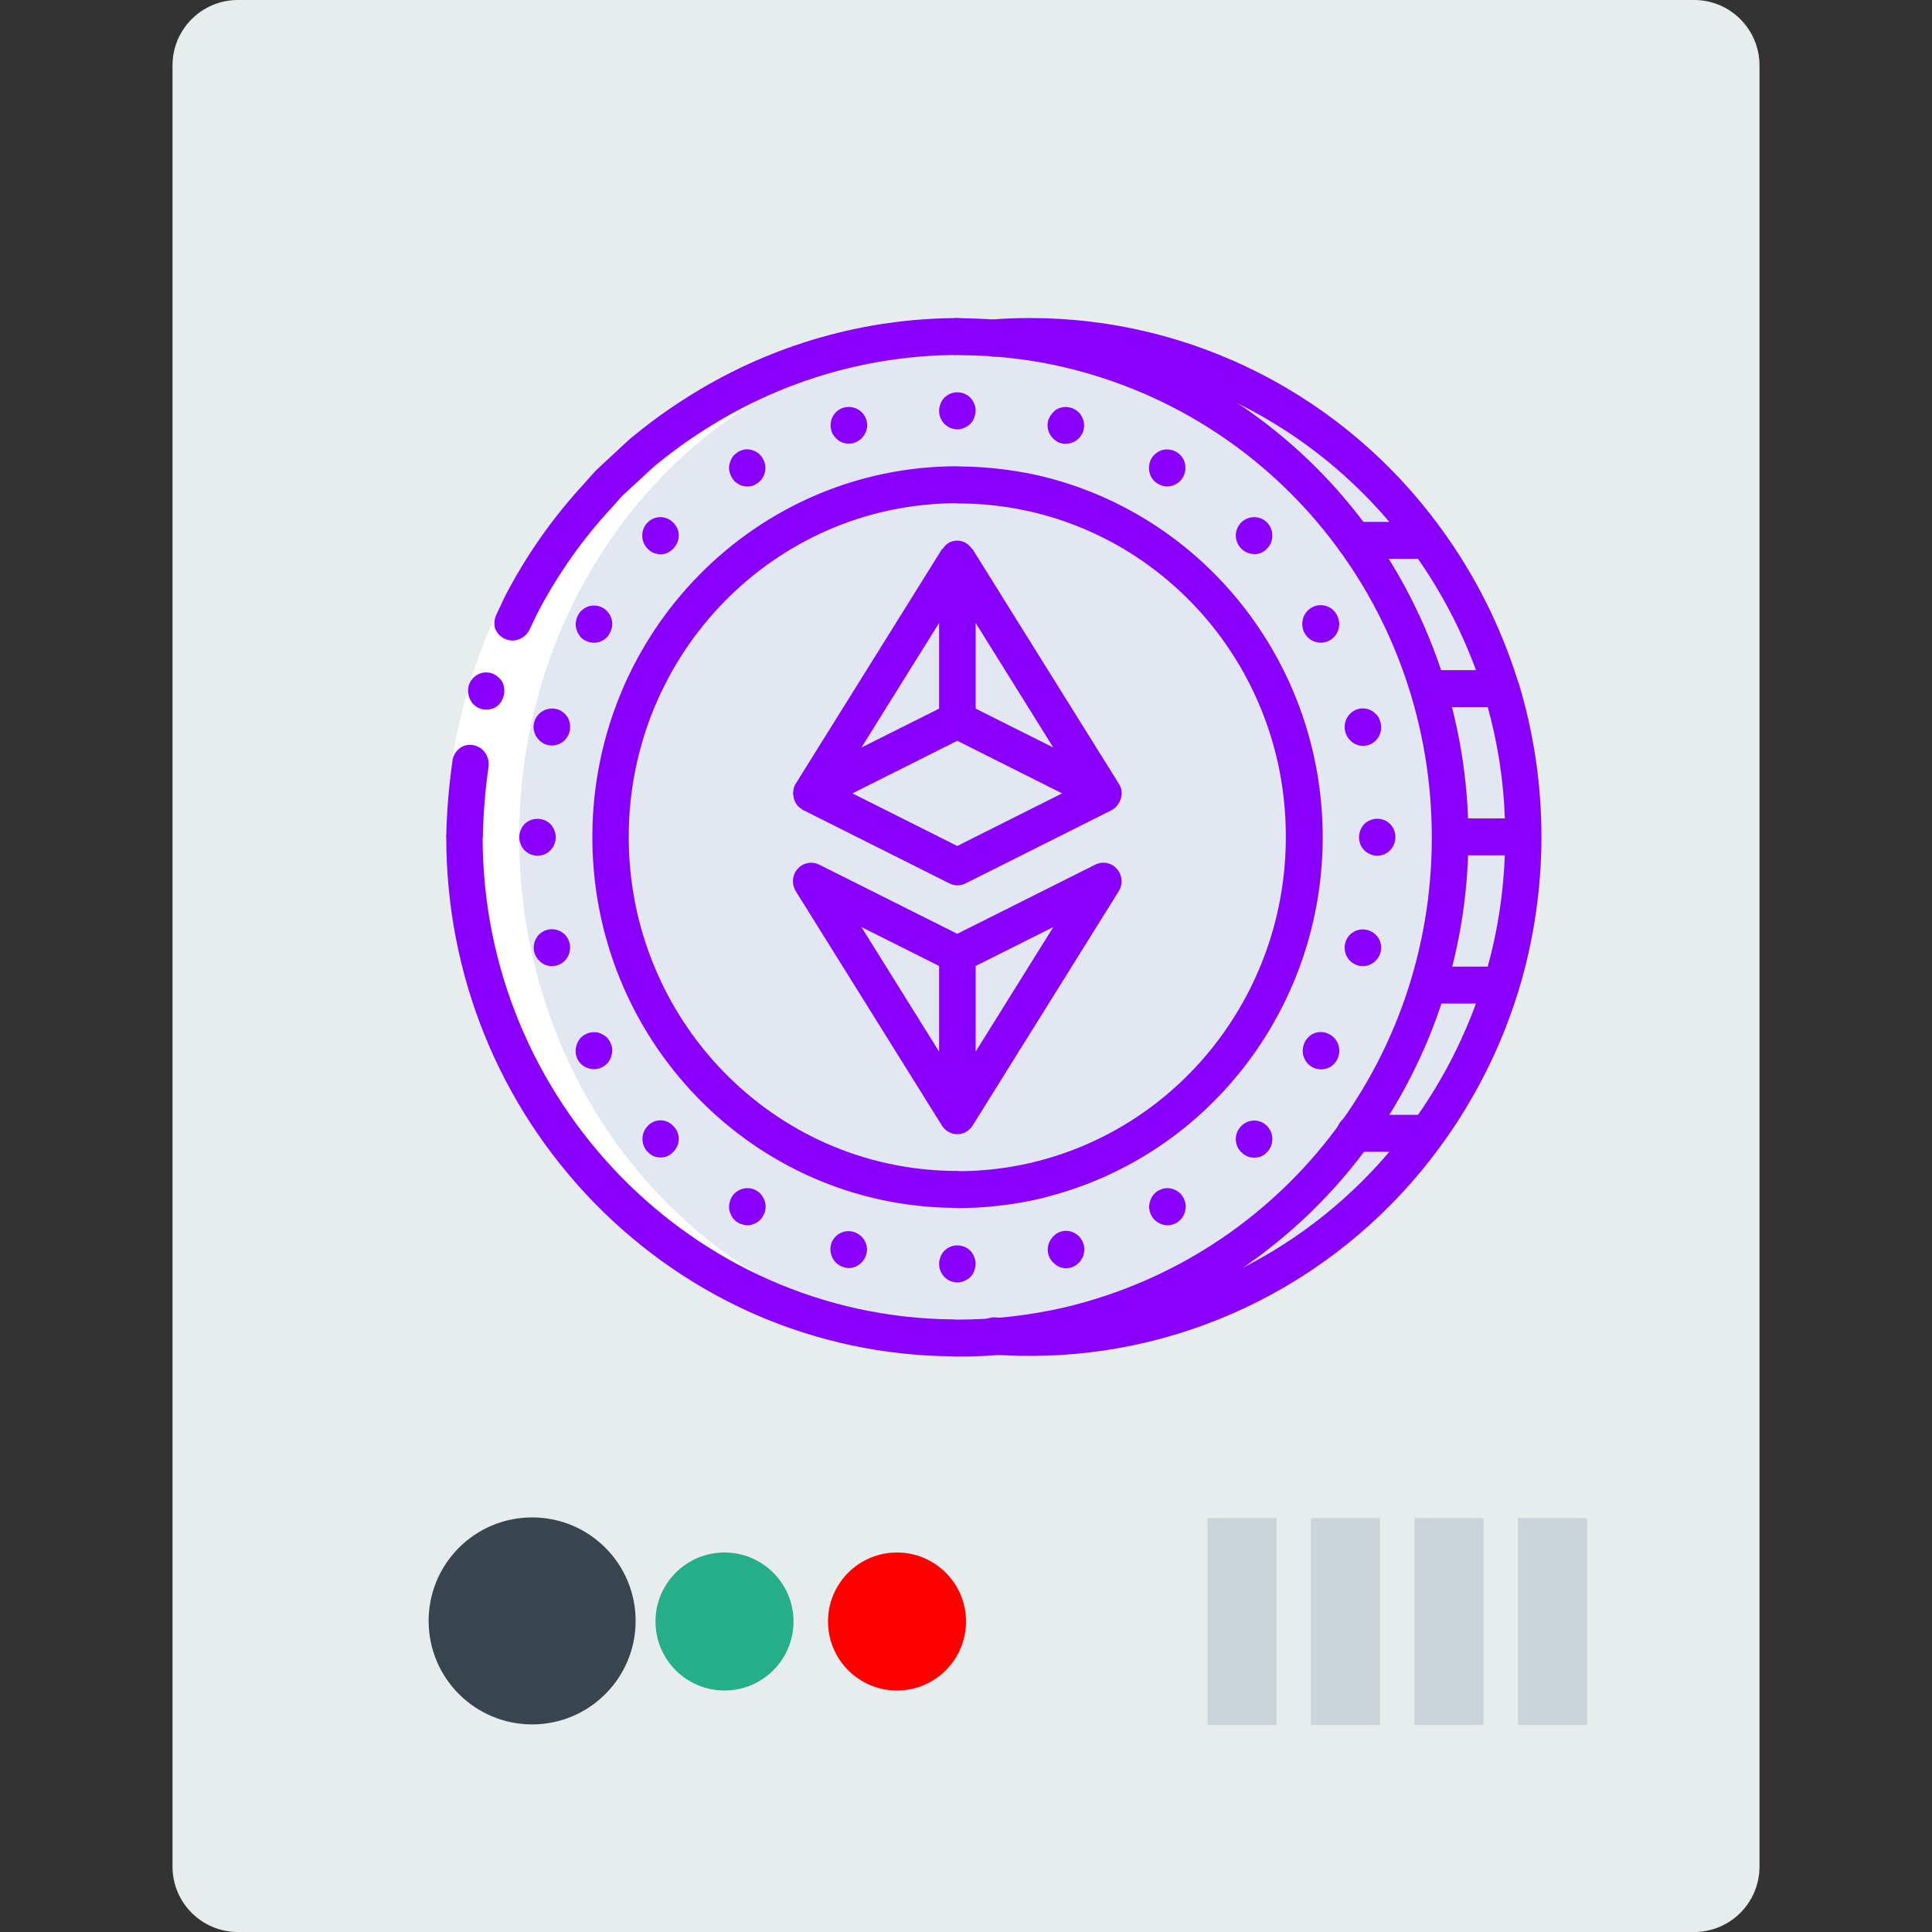 <?xml version="1.0" encoding="UTF-8" standalone="no"?>
<!-- Generator: Adobe Illustrator 19.0.0, SVG Export Plug-In . SVG Version: 6.00 Build 0)  -->

<svg
   xmlns:dc="http://purl.org/dc/elements/1.1/"
   xmlns:cc="http://creativecommons.org/ns#"
   xmlns:rdf="http://www.w3.org/1999/02/22-rdf-syntax-ns#"
   xmlns:svg="http://www.w3.org/2000/svg"
   xmlns="http://www.w3.org/2000/svg"
   xmlns:sodipodi="http://sodipodi.sourceforge.net/DTD/sodipodi-0.dtd"
   xmlns:inkscape="http://www.inkscape.org/namespaces/inkscape"
   version="1.1"
   id="Capa_1"
   x="0px"
   y="0px"
   viewBox="0 0 56 56"
   style="enable-background:new 0 0 56 56;"
   xml:space="preserve"
   sodipodi:docname="asic-eth-3.svg"
   inkscape:version="0.92.3 (2405546, 2018-03-11)"><rect x="0" y="0" width="56" height="56" fill="#333333" stroke="none"/><defs
   id="defs4342" /><sodipodi:namedview
   pagecolor="#ffffff"
   bordercolor="#666666"
   borderopacity="1"
   objecttolerance="10"
   gridtolerance="10"
   guidetolerance="10"
   inkscape:pageopacity="0"
   inkscape:pageshadow="2"
   inkscape:window-width="1377"
   inkscape:window-height="851"
   id="namedview4340"
   showgrid="false"
   inkscape:zoom="4.2142857"
   inkscape:cx="-48.119639"
   inkscape:cy="63.184198"
   inkscape:window-x="0"
   inkscape:window-y="0"
   inkscape:window-maximized="0"
   inkscape:current-layer="Capa_1" />
<path
   style="fill:#E7ECED;"
   d="M49.104,56H6.896C5.849,56,5,55.151,5,54.104V1.896C5,0.849,5.849,0,6.896,0h42.209  C50.151,0,51,0.849,51,1.896v52.209C51,55.151,50.151,56,49.104,56z"
   id="path4285" />

<circle
   style="fill:#25AE88;"
   cx="21"
   cy="47"
   r="2"
   id="circle4289" />
<circle
   style="fill:#ff0000"
   cx="26"
   cy="47"
   r="2"
   id="circle4291" />




<rect
   x="44"
   y="44"
   style="fill:#CBD4D8;"
   width="2"
   height="6"
   id="rect4301" />
<rect
   x="41"
   y="44"
   style="fill:#CBD4D8;"
   width="2"
   height="6"
   id="rect4303" />
<rect
   x="38"
   y="44"
   style="fill:#CBD4D8;"
   width="2"
   height="6"
   id="rect4305" />
<rect
   x="35"
   y="44"
   style="fill:#CBD4D8;"
   width="2"
   height="6"
   id="rect4307" />
<g
   id="g4309">
</g>
<g
   id="g4311">
</g>
<g
   id="g4313">
</g>
<g
   id="g4315">
</g>
<g
   id="g4317">
</g>
<g
   id="g4319">
</g>
<g
   id="g4321">
</g>
<g
   id="g4323">
</g>
<g
   id="g4325">
</g>
<g
   id="g4327">
</g>
<g
   id="g4329">
</g>
<g
   id="g4331">
</g>
<g
   id="g4333">
</g>
<g
   id="g4335">
</g>
<g
   id="g4337">
</g>
<g
   transform="matrix(0.062,0,0,0.063,12.935,8.135)"
   id="g5404"><path
     inkscape:connector-curvature="0"
     style="fill:#e3e7f2"
     d="m 495.6,196.398 c -1.5,-5.8 -3.3,-11.5 -5.3,-17.1 -6.4,-18.1 -15,-35.3 -25.7,-51.2 -3.9,-5.9 -8.1,-11.6 -12.6,-17.1 -43.7,-54 -109.5,-85.4 -178.9,-85.3 -5.7,0 -11.4,0.2 -17.1,0.7 v 0 c -5.6,-0.4 -11.3,-0.7 -17.1,-0.7 -2.2,0 -4.4,0.1 -6.6,0.2 -2.1,-0.1 -4.1,-0.2 -6.2,-0.2 -120.1,0 -217.6,103.2 -217.6,230.4 0,127.2 97.5,230.4 217.6,230.4 2.1,0 4.1,-0.1 6.2,-0.2 2.2,0.1 4.4,0.2 6.6,0.2 5.7,0 11.4,-0.3 17.1,-0.7 v 0 c 5.6,0.5 11.3,0.7 17.1,0.7 69.5,0 135.2,-31.3 178.9,-85.3 4.4,-5.5 8.7,-11.2 12.6,-17.1 10.7,-15.9 19.3,-33.1 25.7,-51.2 2,-5.5 3.8,-11.3 5.3,-17.1 4.5,-16.7 7.1,-33.9 7.6,-51.2 0.2,-2.8 0.3,-5.6 0.3,-8.5 0,-2.9 -0.1,-5.7 -0.3,-8.5 -0.5,-17.3 -3,-34.5 -7.6,-51.2 z"
     data-original="#E3E7F2"
     class=""
     id="path5322" /><g
     id="g5336"><path
       inkscape:connector-curvature="0"
       style="fill:#ffffff"
       d="m 246.7,486.298 c -2.6,0.1 -5.2,0.2 -7.8,0.2 -2.2,0 -4.4,-0.1 -6.6,-0.2 -2,0.1 -4.2,0.2 -6.2,0.2 -120.1,0 -217.6,-103.2 -217.6,-230.4 0,-127.2 97.5,-230.4 217.6,-230.4 2,0 4.2,0.1 6.2,0.2 2.2,-0.1 4.4,-0.2 6.6,-0.2 l 7.7,0.2 c -117.7,2.8 -212.5,104.8 -212.5,230.2 0,125.4 94.8,227.5 212.6,230.2 z"
       data-original="#FFFFFF"
       id="path5324" /><path
       inkscape:connector-curvature="0"
       style="fill:#ffffff"
       d="m 281.6,26.398 c -1.5,-0.1 -2.9,-0.2 -10.8,-0.6 0.7,-0.1 1.5,-0.1 2.2,-0.1 4.3,0 8.5,0.1 12.8,0.4 -1.4,0 -2.8,0.1 -4.2,0.3 z"
       data-original="#FFFFFF"
       id="path5326" /><path
       inkscape:connector-curvature="0"
       style="fill:#ffffff"
       d="m 281.6,485.798 c 1.4,0.2 2.8,0.3 4.3,0.3 -4.3,0.3 -8.5,0.4 -12.8,0.4 -0.8,0 -1.6,0 -2.4,-0.1 3.6,-0.1 7.3,-0.3 10.9,-0.6 z"
       data-original="#FFFFFF"
       id="path5328" /><path
       inkscape:connector-curvature="0"
       style="fill:#ffffff"
       d="m 256,485.798 c 1.5,0.2 2.9,0.3 10.8,0.6 -0.7,0.1 -1.5,0.1 -2.2,0.1 -2.2,0 -4.4,-0.1 -6.6,-0.2 -2,0.1 -4.2,0.2 -6.2,0.2 -1.4,0 -2.8,0 -4.3,-0.2 2.9,-0.1 5.7,-0.3 8.5,-0.5 z"
       data-original="#FFFFFF"
       id="path5330" /><path
       inkscape:connector-curvature="0"
       style="fill:#ffffff"
       d="m 256,26.398 -8.5,-0.5 c 1.4,-0.1 2.8,-0.2 4.3,-0.2 2,0 4.2,0.1 6.2,0.2 2.2,-0.1 4.4,-0.2 6.6,-0.2 1.5,0 2.9,0 4.3,0.1 -4.4,0 -8.6,0.2 -12.9,0.6 z"
       data-original="#FFFFFF"
       id="path5332" /><path
       inkscape:connector-curvature="0"
       style="fill:#ffffff"
       d="m 0,256.098 c 0.3,-38.5 9.6,-76.4 27.3,-110.6 10.1,-19.2 22.8,-37 37.7,-52.8 1.8,-2 3.6,-4 5.5,-6 l 6,-5.5 c 4.1,-3.6 7.9,-7.4 12.2,-10.8 8.5,-6.8 17.4,-13 26.7,-18.6 37.3,-22.6 80,-34.6 123.7,-34.8 v 17.1 c -40.5,0.1 -80.2,11.3 -114.8,32.3 -8.6,5.2 -16.9,10.9 -24.8,17.2 -4,3.1 -7.5,6.7 -11.3,10 l -5.6,5.1 c -1.8,1.8 -3.4,3.7 -5.1,5.6 -13.8,14.7 -25.6,31.1 -35,49 -16.5,31.9 -25.2,67 -25.4,102.8 z"
       data-original="#FFFFFF"
       id="path5334" /></g><g
     id="g5402"><path
       inkscape:connector-curvature="0"
       style="fill:#8900ff"
       d="m 238.5,494.998 c -0.8,0 -1.7,0 -2.5,-0.1 -63.2,-0.7 -122.5,-25.9 -167,-70.8 -44.4,-45 -69,-104.7 -69,-168 0,-4.7 3.8,-8.5 8.5,-8.5 4.7,0 8.5,3.8 8.5,8.5 0,121 98.5,220.6 219.5,221.8 0.2,0 0.4,0 0.6,0 0.5,0 1.1,0.1 1.6,0.1 0.1,0 0.1,0 0.2,0 16.4,0 32.8,-1.8 48.8,-5.3 2.2,-0.5 4.3,-1 6.6,-1.6 100.1,-25.9 168.5,-116.1 166.4,-219.4 -2,-103.4 -74.1,-190.8 -175.1,-212.6 -14.5,-3.1 -29.4,-4.7 -44.3,-4.8 -0.2,0 -0.4,0 -0.7,0 -0.5,0 -1.1,-0.1 -1.6,-0.1 -4.7,0.1 -8.6,-3.7 -8.6,-8.4 -0.1,-4.7 3.7,-8.6 8.4,-8.6 1,0 2,0 3,0.1 15.9,0.2 31.8,1.9 47.4,5.2 52.4,11.3 100,40.3 134.1,81.6 34.1,41.3 53.4,93.6 54.5,147.2 1.1,53.6 -16.1,106.6 -48.5,149.2 -32.4,42.6 -78.8,73.6 -130.6,87 -2.3,0.6 -4.7,1.2 -7.2,1.8 -17.2,3.8 -34.8,5.8 -52.5,5.7 -0.2,0 -0.3,0 -0.5,0 z"
       data-original="#428DFF"
       class="active-path"
       data-old_color="#9100FF"
       id="path5338" /><path
       inkscape:connector-curvature="0"
       style="fill:#8900ff"
       d="m 19.8,223.398 c 0.5,-4.6 -2.6,-8.9 -7.2,-9.7 -2.3,-0.4 -4.6,0.1 -6.4,1.5 -1.8,1.4 -3,3.4 -3.3,5.7 -1.7,11.6 -2.7,23.4 -2.9,35.2 h 17.1 c 0.2,-11 1.1,-21.9 2.7,-32.7 z"
       data-original="#428DFF"
       class="active-path"
       data-old_color="#9100FF"
       id="path5340" /><path
       inkscape:connector-curvature="0"
       style="fill:#8900ff"
       d="m 27.4,164.798 c 4.3,1.9 9.2,0.1 11.4,-4 l 3.6,-7.4 c 9.4,-17.8 21.1,-34.3 35,-49 1.7,-1.8 3.3,-3.8 5.1,-5.6 l 5.6,-5.1 c 3.8,-3.3 7.3,-6.9 11.3,-10 7.9,-6.3 16.1,-12 24.8,-17.2 34.6,-21 74.3,-32.2 114.8,-32.3 v -17 c -43.6,0.1 -86.4,12.2 -123.7,34.8 -9.3,5.6 -18.2,11.8 -26.7,18.6 -4.3,3.3 -8.1,7.2 -12.2,10.8 l -6,5.5 c -1.9,1.9 -3.7,4 -5.5,6 -14.9,15.8 -27.6,33.5 -37.7,52.8 l -3.8,8 c -1,2 -1.2,4.4 -0.5,6.5 0.8,1.9 2.4,3.7 4.5,4.6 z"
       data-original="#428DFF"
       class="active-path"
       data-old_color="#9100FF"
       id="path5342" /><path
       inkscape:connector-curvature="0"
       style="fill:#8900ff"
       d="m 12.2,194.398 c 0.4,0.4 0.8,0.8 1.3,1.2 0.4,0.4 0.9,0.7 1.4,0.9 0.5,0.2 1.1,0.4 1.6,0.6 2.2,0.5 4.5,0.3 6.5,-0.8 0.9,-0.6 1.8,-1.3 2.4,-2.2 1.9,-2.7 2.3,-6.1 1,-9.1 -0.5,-1 -1.2,-1.8 -2.1,-2.6 -0.8,-0.7 -1.8,-1.3 -2.8,-1.7 -2.2,-0.7 -4.5,-0.6 -6.6,0.4 -2.1,1.1 -3.7,2.9 -4.4,5.2 -0.6,2.3 -0.3,4.7 0.8,6.7 z"
       data-original="#428DFF"
       class="active-path"
       data-old_color="#9100FF"
       id="path5344" /><path
       inkscape:connector-curvature="0"
       style="fill:#8900ff"
       d="m 240.8,85.498 h -0.5 c -0.3,0 -1.1,-0.1 -1.4,-0.1 -93.9,0 -170.1,75.9 -170.6,169.7 -0.5,93.9 74.9,170.5 168.8,171.5 h 0.9 c 0.3,0 0.8,0.1 1,0.1 12.6,0 25.2,-1.4 37.6,-4.1 1.5,-0.3 2.9,-0.7 5.1,-1.3 76.6,-19.8 129.6,-89.6 128,-168.7 -1.6,-79.1 -57.5,-146.7 -134.8,-163.4 -11.2,-2.3 -22.7,-3.6 -34.1,-3.7 z m 151.7,170.6 c 0,70.2 -47.6,131.5 -115.6,148.9 -1.5,0.4 -2.8,0.7 -4.1,1 -10.8,2.4 -21.9,3.7 -33,3.7 l -0.6,-0.1 c -0.2,0 -0.5,0 -0.7,0 h -1.3 c -84.3,-0.9 -152.1,-69.7 -151.9,-154 0.2,-84.3 68.4,-152.7 152.7,-153.2 0.2,0 1,0.1 1.3,0.1 h 1.2 c 84.4,0.7 152.3,69.3 152,153.6 z"
       data-original="#428DFF"
       class="active-path"
       data-old_color="#9100FF"
       id="path5346" /><path
       inkscape:connector-curvature="0"
       style="fill:#8900ff"
       d="m 231.1,56.598 c -0.4,1 -0.7,2.1 -0.7,3.2 0,2.3 0.9,4.5 2.5,6.1 1.6,1.6 3.8,2.5 6.1,2.5 1.1,0 2.2,-0.2 3.2,-0.7 1,-0.4 2,-1 2.8,-1.8 1.6,-1.6 2.4,-3.8 2.5,-6.1 0,-1.1 -0.2,-2.2 -0.7,-3.2 -0.4,-1 -1,-2 -1.8,-2.8 -0.8,-0.8 -1.8,-1.4 -2.8,-1.8 -3.2,-1.3 -6.8,-0.6 -9.3,1.8 -0.8,0.8 -1.4,1.7 -1.8,2.8 z"
       data-original="#428DFF"
       class="active-path"
       data-old_color="#9100FF"
       id="path5348" /><path
       inkscape:connector-curvature="0"
       style="fill:#8900ff"
       d="m 246.8,449.098 c -0.4,-1 -1,-2 -1.8,-2.8 -0.8,-0.8 -1.8,-1.4 -2.8,-1.8 -3.2,-1.3 -6.8,-0.6 -9.3,1.8 -0.8,0.8 -1.4,1.8 -1.8,2.8 -0.4,1 -0.7,2.1 -0.7,3.2 0,2.3 0.9,4.5 2.5,6.1 1.6,1.6 3.8,2.5 6.1,2.5 1.1,0 2.2,-0.2 3.2,-0.7 1,-0.4 2,-1 2.8,-1.8 1.6,-1.6 2.4,-3.8 2.5,-6.1 0,-1 -0.3,-2.2 -0.7,-3.2 z"
       data-original="#428DFF"
       class="active-path"
       data-old_color="#9100FF"
       id="path5350" /><path
       inkscape:connector-curvature="0"
       style="fill:#8900ff"
       d="m 188.2,74.998 c 2.2,0 4.4,-0.9 6,-2.5 1.6,-1.6 2.6,-3.8 2.6,-6.1 0,-0.5 -0.1,-1.1 -0.2,-1.6 -0.1,-0.6 -0.3,-1.1 -0.5,-1.6 -0.2,-0.5 -0.5,-1 -0.8,-1.4 -0.3,-0.5 -0.7,-0.9 -1.1,-1.3 -3.4,-3.2 -8.7,-3.2 -12,0 -1.6,1.6 -2.5,3.7 -2.5,6 0,1.1 0.2,2.3 0.6,3.3 0.4,1 1.1,1.9 1.9,2.7 1.5,1.6 3.7,2.5 6,2.5 z"
       data-original="#428DFF"
       class="active-path"
       data-old_color="#9100FF"
       id="path5352" /><path
       inkscape:connector-curvature="0"
       style="fill:#8900ff"
       d="m 286.5,437.798 c -1,0.4 -1.9,1.1 -2.7,1.9 -1.6,1.6 -2.6,3.8 -2.6,6.1 0,2.3 0.9,4.4 2.6,6 0.8,0.8 1.7,1.5 2.7,1.9 3.2,1.4 6.9,0.6 9.3,-1.9 0.4,-0.3 0.8,-0.8 1,-1.3 0.3,-0.5 0.6,-0.9 0.9,-1.5 0.2,-0.5 0.3,-1.1 0.4,-1.6 0.1,-0.5 0.2,-1.1 0.2,-1.6 0,-2.3 -0.9,-4.5 -2.5,-6.1 -2.5,-2.5 -6.1,-3.2 -9.3,-1.9 z"
       data-original="#428DFF"
       class="active-path"
       data-old_color="#9100FF"
       id="path5354" /><path
       inkscape:connector-curvature="0"
       style="fill:#8900ff"
       d="m 133.7,90.898 1,1.3 c 0.4,0.4 0.8,0.7 1.3,1 0.5,0.3 1,0.6 1.5,0.9 0.5,0.2 1,0.3 1.5,0.4 0.6,0.1 1.1,0.2 1.7,0.2 1.1,0 2.2,-0.2 3.2,-0.6 1,-0.5 2,-1.1 2.8,-1.9 1.6,-1.6 2.5,-3.8 2.5,-6.1 0,-1.1 -0.2,-2.2 -0.7,-3.2 -0.8,-2.1 -2.5,-3.8 -4.6,-4.6 -1.6,-0.7 -3.3,-0.9 -4.9,-0.5 -0.5,0.1 -1.1,0.3 -1.5,0.5 -0.5,0.2 -1.1,0.4 -1.5,0.8 -0.4,0.3 -0.9,0.7 -1.3,1 -0.8,0.8 -1.4,1.8 -1.8,2.8 -0.4,1 -0.7,2.1 -0.7,3.2 0,0.6 0.1,1.1 0.2,1.7 0.1,0.5 0.3,1.1 0.5,1.5 0.2,0.6 0.5,1.1 0.8,1.6 z"
       data-original="#428DFF"
       class="active-path"
       data-old_color="#9100FF"
       id="path5356" /><path
       inkscape:connector-curvature="0"
       style="fill:#8900ff"
       d="m 335.4,417.698 c -0.5,0.1 -1.1,0.3 -1.5,0.5 -1.1,0.4 -2,1 -2.8,1.8 -0.8,0.8 -1.4,1.8 -1.8,2.8 -0.4,1 -0.7,2.1 -0.7,3.2 0,2.3 0.9,4.4 2.5,6.1 0.4,0.3 0.9,0.7 1.3,1 0.5,0.3 1,0.6 1.5,0.8 0.5,0.2 1,0.4 1.5,0.5 0.6,0.1 1.1,0.2 1.7,0.2 2.3,0 4.5,-0.9 6.1,-2.5 1.6,-1.6 2.5,-3.8 2.5,-6.1 0,-1.1 -0.2,-2.2 -0.7,-3.2 -0.4,-1.1 -1,-2 -1.8,-2.8 -2.1,-2 -5,-2.9 -7.8,-2.3 z"
       data-original="#428DFF"
       class="active-path"
       data-old_color="#9100FF"
       id="path5358" /><path
       inkscape:connector-curvature="0"
       style="fill:#8900ff"
       d="m 100.2,125.898 c 1.1,0 2.2,-0.2 3.2,-0.7 1,-0.4 2,-1.1 2.7,-1.9 1.6,-1.6 2.6,-3.7 2.6,-6 0,-2.3 -0.9,-4.4 -2.6,-6 -1.6,-1.6 -3.7,-2.5 -6,-2.5 -2.3,0 -4.4,0.9 -6,2.5 -3.3,3.3 -3.3,8.7 0,12 0.8,0.8 1.7,1.5 2.7,1.9 1.1,0.4 2.2,0.7 3.4,0.7 z"
       data-original="#428DFF"
       class="active-path"
       data-old_color="#9100FF"
       id="path5360" /><path
       inkscape:connector-curvature="0"
       style="fill:#8900ff"
       d="m 371.7,388.898 c -1.6,1.6 -2.6,3.7 -2.6,6 0,2.3 0.9,4.5 2.6,6.1 1.6,1.6 3.7,2.5 6,2.5 1.1,0 2.3,-0.2 3.3,-0.6 1,-0.4 1.9,-1.1 2.7,-1.9 1.6,-1.6 2.5,-3.8 2.5,-6.1 0,-2.2 -0.9,-4.4 -2.5,-6 -3.3,-3.3 -8.6,-3.3 -12,0 z"
       data-original="#428DFF"
       class="active-path"
       data-old_color="#9100FF"
       id="path5362" /><path
       inkscape:connector-curvature="0"
       style="fill:#8900ff"
       d="m 61.9,162.698 c 0.3,0.5 0.7,0.9 1,1.4 1.6,1.6 3.8,2.4 6.1,2.5 2.3,0 4.4,-0.9 6.1,-2.5 0.4,-0.4 0.7,-0.9 1,-1.4 0.3,-0.4 0.6,-0.9 0.8,-1.5 0.2,-0.5 0.4,-1 0.5,-1.5 0.1,-0.6 0.2,-1.1 0.2,-1.7 0,-3.5 -2.1,-6.6 -5.3,-7.9 -3.2,-1.3 -6.9,-0.6 -9.3,1.9 -1.6,1.6 -2.4,3.8 -2.5,6.1 0,0.6 0.1,1.1 0.2,1.7 0.1,0.5 0.3,1.1 0.5,1.5 0.1,0.4 0.3,0.9 0.7,1.4 z"
       data-original="#428DFF"
       class="active-path"
       data-old_color="#9100FF"
       id="path5364" /><path
       inkscape:connector-curvature="0"
       style="fill:#8900ff"
       d="m 402.9,348.198 c -1.6,1.6 -2.4,3.8 -2.5,6.1 0,2.3 0.9,4.4 2.5,6.1 3.4,3.3 8.8,3.3 12.1,0 1.6,-1.6 2.5,-3.8 2.5,-6.1 0,-3.5 -2.1,-6.6 -5.3,-7.9 -3.2,-1.4 -6.9,-0.7 -9.3,1.8 z"
       data-original="#428DFF"
       class="active-path"
       data-old_color="#9100FF"
       id="path5366" /><path
       inkscape:connector-curvature="0"
       style="fill:#8900ff"
       d="m 57.3,201.998 c -1.1,-2.6 -3.5,-4.5 -6.2,-5 -2.8,-0.5 -5.6,0.3 -7.7,2.3 -0.8,0.8 -1.5,1.7 -1.9,2.7 -0.4,1.1 -0.7,2.2 -0.7,3.3 0,2.3 1,4.4 2.6,6.1 3.3,3.3 8.7,3.3 12,0 0.8,-0.8 1.4,-1.8 1.9,-2.8 0.4,-1 0.6,-2.1 0.6,-3.2 0,-1.2 -0.2,-2.3 -0.6,-3.4 z"
       data-original="#428DFF"
       class="active-path"
       data-old_color="#9100FF"
       id="path5368" /><path
       inkscape:connector-curvature="0"
       style="fill:#8900ff"
       d="m 422.5,312.898 c 3.3,3.3 8.7,3.3 12,0 2.5,-2.4 3.3,-6.1 1.9,-9.3 -0.4,-1 -1.1,-2 -1.9,-2.7 -3.4,-3.2 -8.7,-3.2 -12,0 -1.6,1.6 -2.5,3.7 -2.5,6 0,2.2 0.9,4.4 2.5,6 z"
       data-original="#428DFF"
       class="active-path"
       data-old_color="#9100FF"
       id="path5370" /><path
       inkscape:connector-curvature="0"
       style="fill:#8900ff"
       d="m 50.5,259.298 c 0.9,-2.1 0.9,-4.4 0,-6.5 -0.4,-1 -1,-2 -1.8,-2.8 -3.4,-3.2 -8.7,-3.2 -12.1,0 -0.8,0.8 -1.4,1.8 -1.8,2.8 -0.9,2.1 -0.9,4.4 0,6.5 0.4,1 1,2 1.8,2.8 3.4,3.3 8.8,3.3 12.1,0 0.8,-0.8 1.4,-1.7 1.8,-2.8 z"
       data-original="#428DFF"
       class="active-path"
       data-old_color="#9100FF"
       id="path5372" /><path
       inkscape:connector-curvature="0"
       style="fill:#8900ff"
       d="m 432,248.198 c -1,0.4 -2,1 -2.8,1.8 -3.3,3.4 -3.3,8.8 0,12.1 0.8,0.8 1.8,1.4 2.8,1.8 1,0.4 2.1,0.7 3.2,0.7 3.5,0 6.6,-2.1 7.9,-5.3 1.3,-3.2 0.6,-6.9 -1.8,-9.3 -2.5,-2.4 -6.2,-3.1 -9.3,-1.8 z"
       data-original="#428DFF"
       class="active-path"
       data-old_color="#9100FF"
       id="path5374" /><path
       inkscape:connector-curvature="0"
       style="fill:#8900ff"
       d="m 49.3,315.398 c 2.3,0 4.5,-0.9 6.1,-2.5 1.6,-1.6 2.5,-3.8 2.5,-6.1 0,-2.2 -0.9,-4.4 -2.5,-6 -3.4,-3.2 -8.7,-3.2 -12,0 -2.4,2.4 -3.2,6.1 -1.9,9.2 1.3,3.1 4.4,5.4 7.8,5.4 z"
       data-original="#428DFF"
       class="active-path"
       data-old_color="#9100FF"
       id="path5376" /><path
       inkscape:connector-curvature="0"
       style="fill:#8900ff"
       d="m 434.5,199.298 c -1.6,-1.6 -3.7,-2.5 -6,-2.5 -2.3,0 -4.4,0.9 -6,2.5 -1.6,1.6 -2.5,3.8 -2.5,6.1 0,2.2 0.9,4.4 2.5,6 2.8,3 7.4,3.5 10.8,1.2 3.4,-2.3 4.7,-6.6 3.1,-10.4 -0.4,-1.2 -1,-2.2 -1.9,-2.9 z"
       data-original="#428DFF"
       class="active-path"
       data-old_color="#9100FF"
       id="path5378" /><path
       inkscape:connector-curvature="0"
       style="fill:#8900ff"
       d="m 62.9,360.298 c 1.6,1.6 3.8,2.4 6.1,2.5 2.3,0 4.4,-0.9 6.1,-2.5 1.6,-1.6 2.4,-3.8 2.5,-6.1 0,-1.1 -0.2,-2.2 -0.7,-3.2 -0.4,-1 -1,-2 -1.8,-2.8 -0.4,-0.4 -0.8,-0.7 -1.3,-1 -0.5,-0.3 -1,-0.6 -1.5,-0.8 -0.5,-0.2 -1,-0.4 -1.5,-0.5 -2.8,-0.5 -5.7,0.3 -7.8,2.3 -0.8,0.8 -1.4,1.8 -1.8,2.8 -0.4,1 -0.7,2.1 -0.7,3.2 -0.1,2.3 0.8,4.5 2.4,6.1 z"
       data-original="#428DFF"
       class="active-path"
       data-old_color="#9100FF"
       id="path5380" /><path
       inkscape:connector-curvature="0"
       style="fill:#8900ff"
       d="m 415,151.898 c -2.9,-3 -7.5,-3.4 -10.9,-1.2 -3.5,2.3 -4.8,6.7 -3.3,10.5 1.6,3.8 5.6,6 9.7,5.2 4.1,-0.8 7,-4.4 7,-8.5 -0.1,-2.2 -1,-4.4 -2.5,-6 z"
       data-original="#428DFF"
       class="active-path"
       data-old_color="#9100FF"
       id="path5382" /><path
       inkscape:connector-curvature="0"
       style="fill:#8900ff"
       d="m 96.9,386.998 c -1,0.4 -2,1.1 -2.7,1.9 -3.3,3.3 -3.3,8.7 0,12 0.8,0.8 1.7,1.4 2.7,1.9 1.1,0.4 2.2,0.6 3.3,0.6 1.1,0 2.2,-0.2 3.2,-0.6 1,-0.4 2,-1.1 2.7,-1.9 1.6,-1.6 2.6,-3.7 2.6,-6 0,-2.3 -0.9,-4.4 -2.6,-6 -0.8,-0.8 -1.7,-1.5 -2.7,-1.9 -2.1,-0.9 -4.4,-0.9 -6.5,0 z"
       data-original="#428DFF"
       class="active-path"
       data-old_color="#9100FF"
       id="path5384" /><path
       inkscape:connector-curvature="0"
       style="fill:#8900ff"
       d="m 381,125.198 c 1,-0.4 2,-1.1 2.7,-1.9 1.6,-1.6 2.5,-3.7 2.5,-6 0,-2.3 -0.9,-4.4 -2.5,-6.1 -3.4,-3.2 -8.6,-3.2 -12,0 -1.6,1.6 -2.6,3.8 -2.6,6.1 0.1,4.7 3.9,8.4 8.5,8.5 1.2,0.1 2.4,-0.2 3.4,-0.6 z"
       data-original="#428DFF"
       class="active-path"
       data-old_color="#9100FF"
       id="path5386" /><path
       inkscape:connector-curvature="0"
       style="fill:#8900ff"
       d="m 134.7,419.998 c -1.6,1.6 -2.4,3.8 -2.5,6.1 0,1.1 0.2,2.2 0.7,3.2 0.4,1 1,2 1.8,2.8 1.6,1.6 3.8,2.4 6.1,2.5 1.1,0 2.2,-0.2 3.2,-0.7 2.1,-0.8 3.8,-2.5 4.6,-4.6 0.5,-1 0.7,-2.1 0.7,-3.2 0,-2.3 -0.9,-4.4 -2.5,-6.1 -0.8,-0.8 -1.8,-1.4 -2.8,-1.9 -3.2,-1.2 -6.8,-0.5 -9.3,1.9 z"
       data-original="#428DFF"
       class="active-path"
       data-old_color="#9100FF"
       id="path5388" /><path
       inkscape:connector-curvature="0"
       style="fill:#8900ff"
       d="m 333.8,93.998 c 0.5,0.2 1,0.4 1.5,0.5 0.6,0.1 1.1,0.2 1.7,0.2 2.3,0 4.4,-0.9 6.1,-2.5 3.3,-3.4 3.3,-8.8 0,-12.1 -2.1,-2 -5,-2.8 -7.8,-2.3 -0.5,0.1 -1.1,0.3 -1.5,0.5 -0.5,0.2 -1.1,0.4 -1.5,0.8 -0.4,0.3 -0.9,0.7 -1.3,1 -3.3,3.4 -3.3,8.8 0,12.1 0.4,0.4 0.8,0.7 1.3,1 0.5,0.3 1,0.6 1.5,0.8 z"
       data-original="#428DFF"
       class="active-path"
       data-old_color="#9100FF"
       id="path5390" /><path
       inkscape:connector-curvature="0"
       style="fill:#8900ff"
       d="m 182.1,439.698 c -0.8,0.8 -1.4,1.7 -1.9,2.7 -0.4,1.1 -0.6,2.2 -0.6,3.3 0,2.2 0.9,4.4 2.5,6 1.6,1.6 3.8,2.5 6.1,2.6 4.7,-0.1 8.4,-3.9 8.5,-8.5 0,-1.1 -0.3,-2.3 -0.7,-3.3 -0.4,-1 -1.1,-2 -1.9,-2.7 -3.4,-3.3 -8.6,-3.3 -12,-0.1 z"
       data-original="#428DFF"
       class="active-path"
       data-old_color="#9100FF"
       id="path5392" /><path
       inkscape:connector-curvature="0"
       style="fill:#8900ff"
       d="m 282.6,71.298 c 0.3,0.4 0.7,0.9 1.1,1.3 0.8,0.8 1.7,1.4 2.7,1.9 3.2,1.2 6.8,0.5 9.3,-1.9 0.4,-0.4 0.7,-0.8 1,-1.3 0.3,-0.5 0.6,-0.9 0.9,-1.4 0.2,-0.5 0.3,-1.1 0.4,-1.6 0.1,-0.6 0.2,-1.1 0.2,-1.7 0,-2.2 -0.9,-4.4 -2.5,-6 -2.5,-2.4 -6.1,-3.1 -9.3,-1.9 -1,0.4 -2,1.1 -2.7,1.9 -1.6,1.6 -2.6,3.7 -2.6,6 0,0.6 0.1,1.1 0.2,1.7 0.1,0.6 0.3,1.1 0.5,1.6 0.2,0.4 0.5,0.9 0.8,1.4 z"
       data-original="#428DFF"
       class="active-path"
       data-old_color="#9100FF"
       id="path5394" /><path
       inkscape:connector-curvature="0"
       style="fill:#8900ff"
       d="m 501,184.298 c -8,-25.3 -20.2,-49.1 -36,-70.4 -0.1,-0.1 -0.2,-0.3 -0.3,-0.4 -45,-60.6 -116.1,-96.3 -191.6,-96.3 -6.7,0 -12.5,0.2 -17.8,0.7 -3,0.3 -5.7,2.1 -7,4.9 -1.3,2.8 -1,6 0.8,8.5 1.8,2.5 4.7,3.9 7.8,3.6 4.8,-0.4 10.1,-0.7 16.3,-0.7 64.4,0 125.6,28 167.7,76.8 h -16.2 c -4.7,0 -8.5,3.8 -8.5,8.5 0,4.7 3.8,8.5 8.5,8.5 h 29.6 c 11.2,15.8 20.3,33 27.1,51.2 h -22.1 c -4.7,0 -8.5,3.8 -8.5,8.5 0,4.7 3.8,8.5 8.5,8.5 h 27.6 c 4.7,16.7 7.4,33.9 8,51.2 h -25.4 c -4.7,0 -8.5,3.8 -8.5,8.5 0,4.7 3.8,8.5 8.5,8.5 h 25.4 c -0.7,17.3 -3.3,34.5 -8,51.2 h -27.6 c -4.7,0 -8.5,3.8 -8.5,8.5 0,4.7 3.8,8.5 8.5,8.5 h 22.1 c -6.8,18.2 -15.9,35.4 -27.1,51.2 h -29.6 c -4.7,0 -8.5,3.8 -8.5,8.5 0,4.7 3.8,8.5 8.5,8.5 h 16.2 c -42.1,48.8 -103.3,76.8 -167.7,76.8 -6.2,0 -11.5,-0.2 -16.3,-0.6 -3,-0.3 -6,1.1 -7.8,3.6 -1.8,2.5 -2.1,5.7 -0.8,8.5 1.3,2.8 3.9,4.6 7,4.9 5.3,0.5 11.1,0.7 17.8,0.7 75.5,0 146.6,-35.7 191.6,-96.3 0.1,-0.1 0.2,-0.3 0.3,-0.4 15.8,-21.3 28,-45.1 36,-70.4 0.1,-0.2 0.1,-0.4 0.2,-0.6 14.4,-46.4 14.4,-96 0,-142.4 -0.1,0.1 -0.1,-0.1 -0.2,-0.3 z"
       data-original="#428DFF"
       class="active-path"
       data-old_color="#9100FF"
       id="path5396" /><path
       inkscape:connector-curvature="0"
       style="fill:#8900ff"
       d="m 303.4,268.698 -64.5,31.8 -64.5,-31.8 c -3.4,-1.7 -7.6,-0.9 -10.1,1.9 -2.6,2.8 -2.9,7 -0.9,10.3 l 68.3,107.8 c 1.6,2.5 4.3,4 7.2,4 2.9,0 5.6,-1.5 7.2,-4 l 68.3,-107.8 c 2,-3.2 1.7,-7.4 -0.9,-10.3 -2.6,-2.9 -6.6,-3.6 -10.1,-1.9 z m -73,46.6 v 39.4 l -36.3,-57.3 z m 17.1,39.4 v -39.4 l 36.3,-17.9 z"
       data-original="#428DFF"
       class="active-path"
       data-old_color="#9100FF"
       id="path5398" /><path
       inkscape:connector-curvature="0"
       style="fill:#8900ff"
       d="m 314.4,231.398 v 0 l -68.3,-107.8 c -0.1,-0.2 -0.3,-0.2 -0.5,-0.4 -1.5,-2.2 -4,-3.6 -6.7,-3.6 -2.7,0 -5.2,1.3 -6.7,3.6 -0.1,0.2 -0.3,0.2 -0.5,0.4 l -68.3,107.8 v 0 c -0.5,0.7 -0.8,1.5 -1,2.4 -0.1,0.7 -0.2,1.4 -0.3,2.2 0,0.1 0,0.3 0.1,0.4 0.1,0.9 0.3,1.7 0.5,2.5 0.1,0.3 0.3,0.6 0.4,0.9 0.3,0.5 0.6,1 0.9,1.4 0.1,0.2 0.2,0.3 0.3,0.5 0.1,0.1 0.2,0.1 0.3,0.2 0.4,0.4 0.9,0.8 1.4,1.1 0.2,0.2 0.5,0.3 0.7,0.5 0.1,0 0.1,0.1 0.2,0.1 l 68.3,33.7 c 2.4,1.2 5.2,1.2 7.6,0 l 68.3,-33.7 c 0.9,-0.5 1.7,-1.1 2.3,-1.8 0.1,-0.1 0.2,-0.1 0.2,-0.2 0.1,-0.2 0.2,-0.3 0.3,-0.5 0.3,-0.4 0.6,-0.9 0.9,-1.4 0.2,-0.3 0.3,-0.6 0.4,-0.9 0.3,-0.8 0.4,-1.7 0.5,-2.5 0,-0.1 0.1,-0.3 0.1,-0.4 -0.1,-0.7 -0.2,-1.4 -0.3,-2.2 -0.3,-0.8 -0.6,-1.6 -1.1,-2.3 z m -66.9,-34.5 v -39.4 l 36.3,57.3 z m -17.1,-39.4 v 39.4 l -36.3,17.9 z m 8.5,102.6 -49,-24.2 49,-24.2 49,24.2 z"
       data-original="#428DFF"
       class="active-path"
       data-old_color="#9100FF"
       id="path5400" /></g></g><circle
   style="fill:#38454f"
   cx="15.424"
   cy="46.983"
   r="3"
   id="circle4287" /></svg>